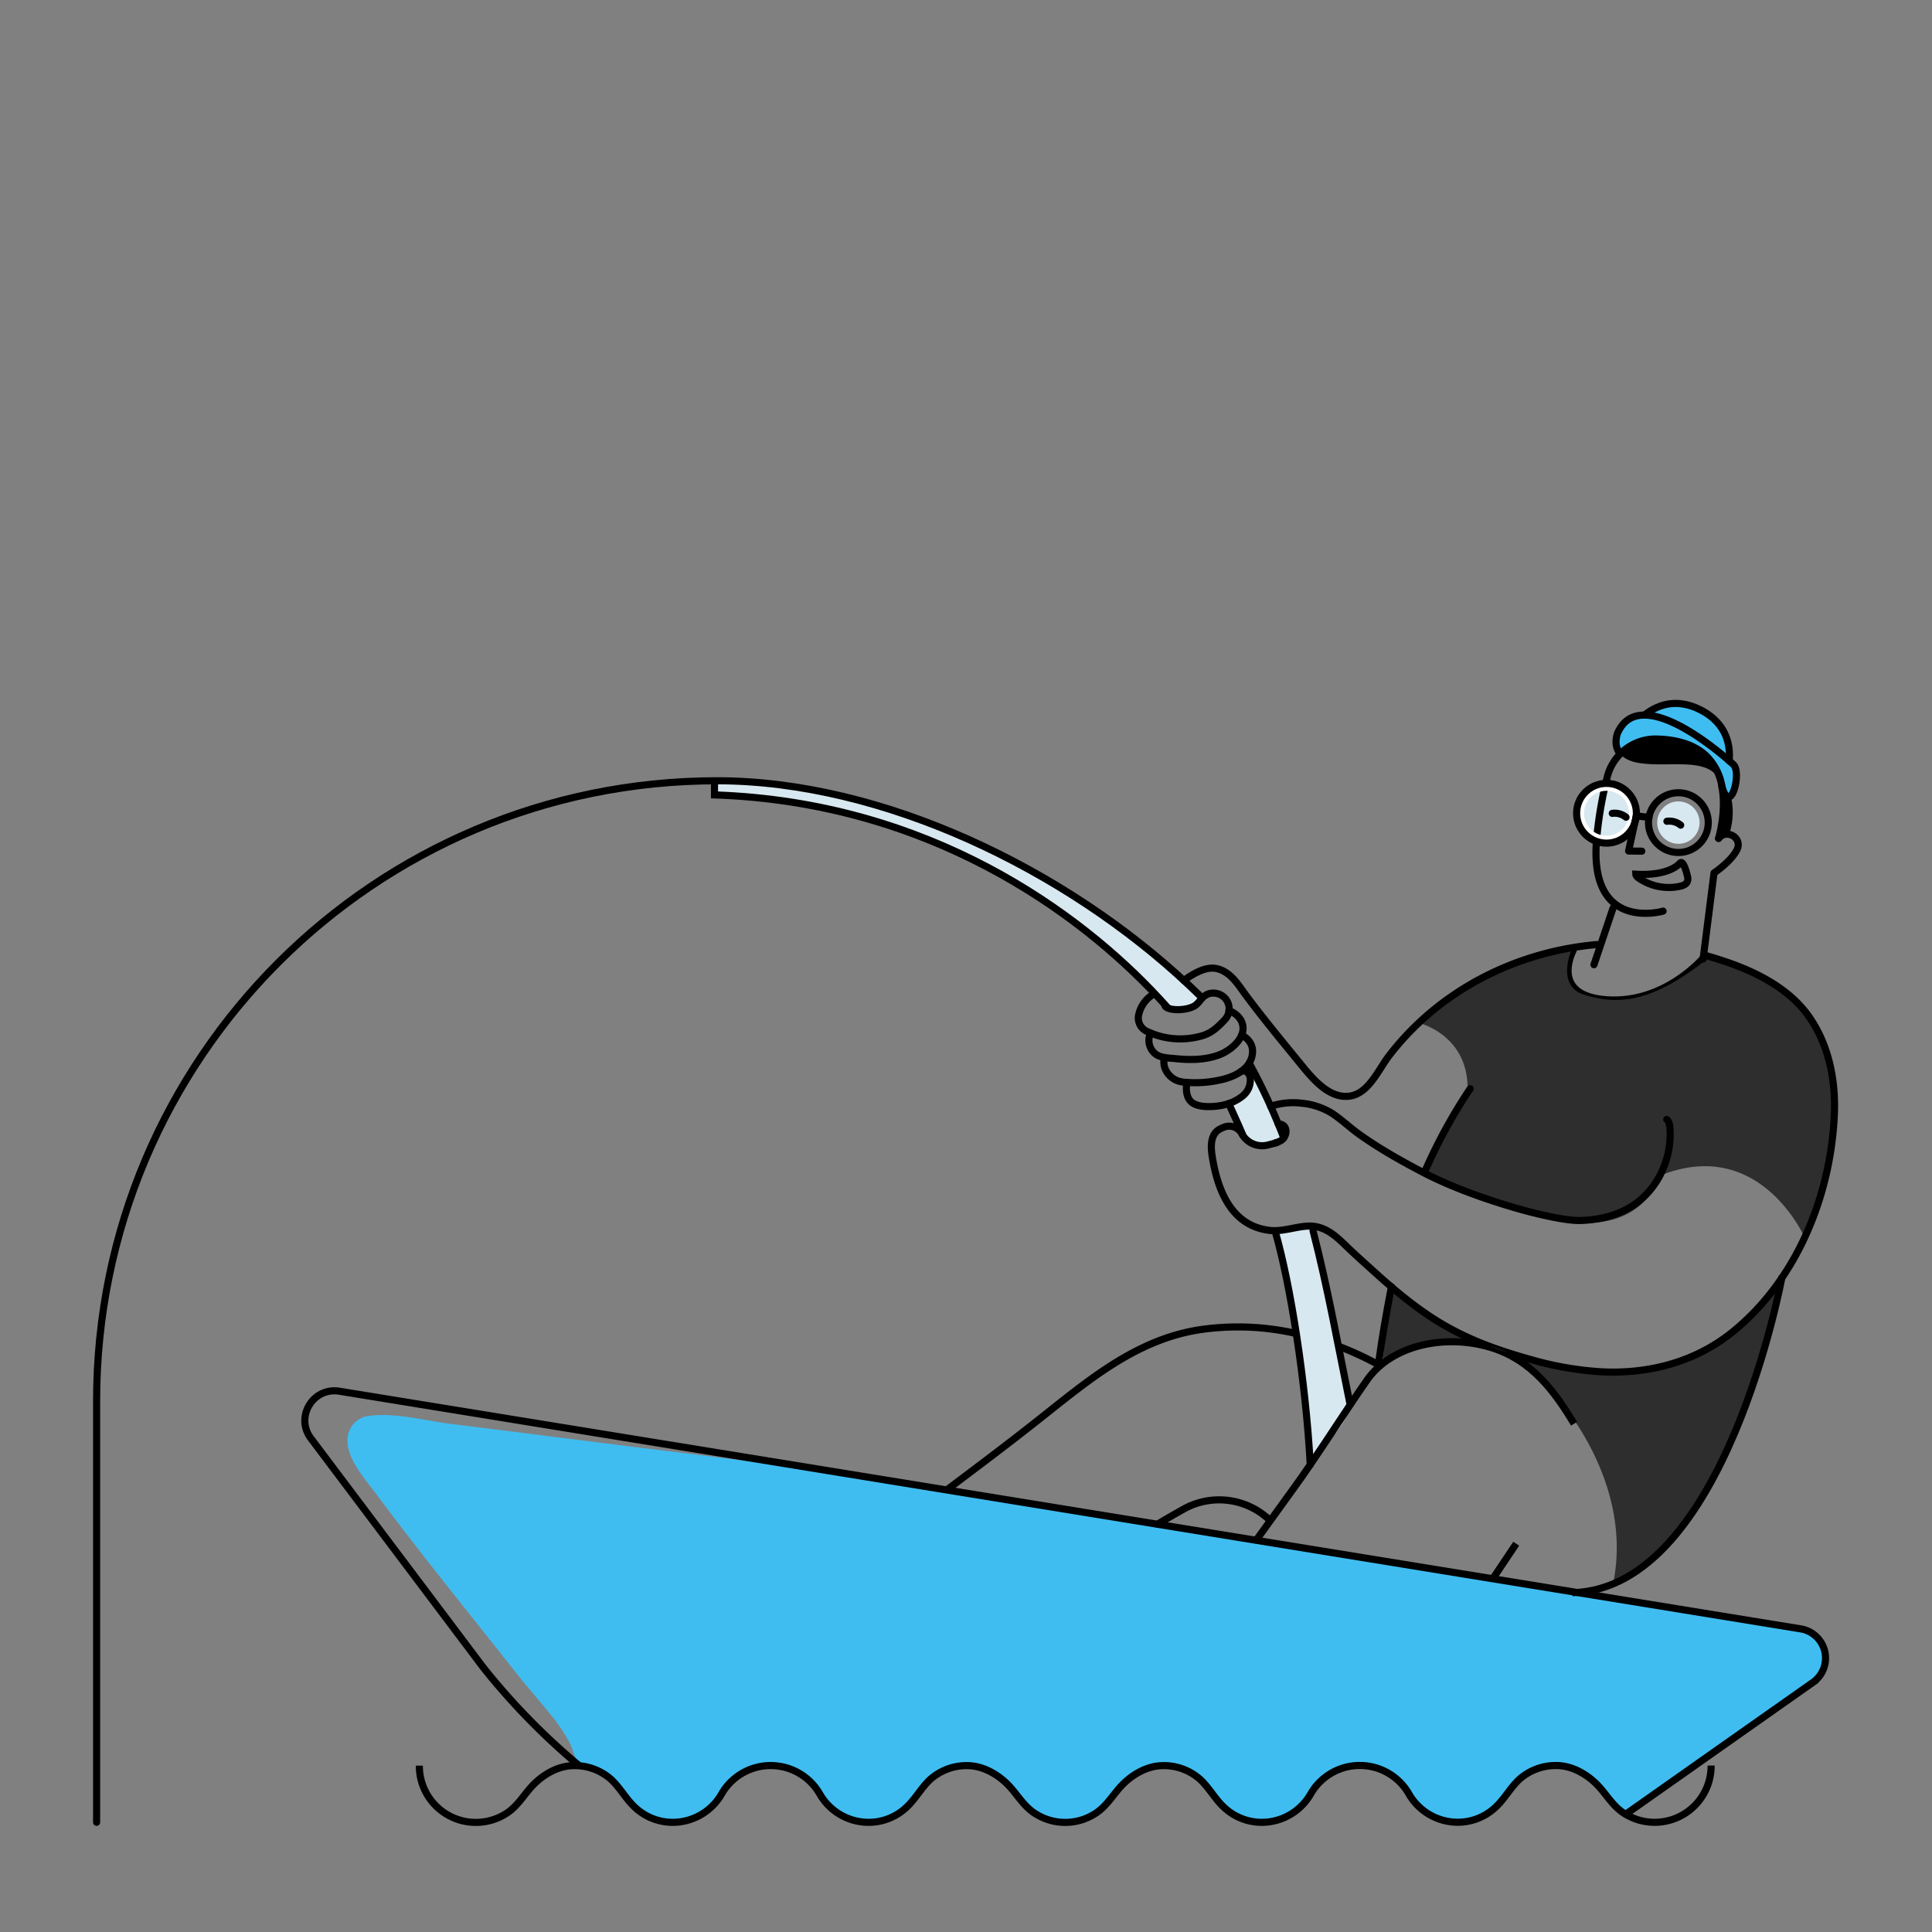 <svg id="Layer_2" data-name="Layer 2" xmlns="http://www.w3.org/2000/svg" viewBox="0 0 1000 1000"><rect x="0" y="0" width="1000" height="1000" fill="#808080" stroke="none"/><defs><style>.cls-1{fill:#d7e8f0;}.cls-2,.cls-4,.cls-6{fill:none;stroke-width:3.68px;}.cls-2,.cls-4{stroke:#000;}.cls-2{stroke-miterlimit:10;}.cls-3{fill:#3fbdf1;}.cls-4,.cls-6{stroke-linecap:round;stroke-linejoin:round;}.cls-5{fill:#2e2e2e;}.cls-6{stroke:#fff;}</style></defs><circle class="cls-1" cx="831.52" cy="420.94" r="13.47"/><circle class="cls-1" cx="868.73" cy="425.78" r="10.97"/><path class="cls-1" d="M661.52,643s-1.92-5.51,3.73-6.55,12.7-6.79,15.87,6.55,20.27,78.17,16.78,87.91-19.76,26.11-20,22.58-2.43-44.81-6.84-61.35S661.52,643,661.52,643Z"/><path class="cls-1" d="M639.6,580c.61.47,2.94,11.55,11.48,12.69s15.33-2,9.61-13.16-9.77-27.29-12.83-19.17a17.86,17.86,0,0,1-10.74,10.39Z"/><path class="cls-1" d="M623.63,516.59l-.23.23c-1,1.15-1.83,2.56-3.12,3.47-3.5,2.47-10.73,2.94-14.17,1.59-.14-.15-.29-.3-.41-.44-1.47-1.65-3-3.29-4.56-5-41-44.15-118.84-101.27-229.87-105v-7.35c.44,0,.91,0,1.36,0,86.15,0,180.92,46.33,244,105.62q2.73,2.55,5.38,5.14C622.52,515.44,623.1,516,623.63,516.59Z"/><path class="cls-2" d="M336.7,940.83c-2.59-1.61-5.18-3.32-7.7-5"/><path class="cls-3" d="M938.36,870.8l-97,68.26c-.12-.06-.23-.15-.35-.21-6.82-4.17-9.91-11-15.58-16.25-5.41-5-12.52-8.76-20.05-8.76a28.27,28.27,0,0,0-18.9,7c-4.7,4.29-7.7,10.11-12.35,14.46a28.52,28.52,0,0,1-19.6,7.91,29.27,29.27,0,0,1-24.75-13.61l-1.3-2.17a29.31,29.31,0,0,0-49.5,0l-1.29,2.17A29.3,29.3,0,0,1,653,943.23a28.48,28.48,0,0,1-19.58-7.91c-4.67-4.35-7.64-10.17-12.38-14.46a28.22,28.22,0,0,0-18.9-7c-7.49,0-14.61,3.73-20,8.76-5.67,5.26-8.75,12.08-15.57,16.25a28.62,28.62,0,0,1-30.43,0c-6.82-4.17-9.91-11-15.58-16.25-5.41-5-12.52-8.76-20-8.76a28.29,28.29,0,0,0-18.9,7c-4.7,4.29-7.7,10.11-12.34,14.46a28.55,28.55,0,0,1-19.61,7.91,29.27,29.27,0,0,1-24.75-13.61l-1.29-2.17a29.32,29.32,0,0,0-49.51,0l-1.29,2.17c-6.22,10.47-19.56,15.32-31.24,12.66C327.33,939,323.62,924.77,312.06,918c-3.23-1.88-6.92-2.82-10.34-4.33C291,909,283.88,899.12,275.41,891.48l24.82,22.41c-2.35-2.12-3.83-9-5.45-12a90.26,90.26,0,0,0-8.39-12.67c-6.31-8-13.06-15.46-19.38-23.49-14.36-18.24-28.92-36.32-43.26-54.58-9.69-12.34-19.28-24.76-28.64-37.36-6.74-9.09-22-25.17-12-36.94a12.7,12.7,0,0,1,8.09-4c13.52-1.82,29.34,2.61,42.78,4.25,31.19,3.83,62.35,7.86,93.53,11.74C369.23,754,411,759.14,452.65,765.23l7.06,1.07,2.47.38c1.24.21,2.18.39,2.79.47l.77.12a.53.53,0,0,0,.15,0L932,843.08A15.36,15.36,0,0,1,938.36,870.8Z"/><path class="cls-2" d="M841.42,939.07l96.94-68.26A15.35,15.35,0,0,0,932,843.09l-756.34-123c-13.67-2.2-23.08,13.35-14.73,24.43L250,862.9A350.56,350.56,0,0,0,299.89,914l0,0"/><path class="cls-2" d="M885.68,913.85a29.24,29.24,0,0,1-44.62,25c-6.82-4.18-9.9-11-15.58-16.27-5.41-5-12.5-8.75-20-8.75a28.29,28.29,0,0,0-18.9,7c-4.71,4.3-7.71,10.11-12.36,14.46a28.54,28.54,0,0,1-19.6,7.9,29.3,29.3,0,0,1-24.75-13.61l-1.29-2.17a29.31,29.31,0,0,0-49.5,0l-1.3,2.17A29.27,29.27,0,0,1,653,943.24a28.54,28.54,0,0,1-19.59-7.9c-4.66-4.35-7.65-10.16-12.36-14.46a28.29,28.29,0,0,0-18.9-7c-7.52,0-14.62,3.72-20,8.75-5.68,5.27-8.76,12.09-15.58,16.27a28.71,28.71,0,0,1-30.45,0c-6.82-4.18-9.9-11-15.57-16.27-5.41-5-12.51-8.75-20-8.75a28.29,28.29,0,0,0-18.9,7c-4.71,4.3-7.7,10.11-12.36,14.46a28.54,28.54,0,0,1-19.59,7.9,29.27,29.27,0,0,1-24.75-13.61l-1.3-2.17a29.31,29.31,0,0,0-49.5,0l-1.29,2.17a29.3,29.3,0,0,1-24.75,13.61,28.54,28.54,0,0,1-19.6-7.9c-4.65-4.35-7.65-10.16-12.36-14.46a28.29,28.29,0,0,0-18.9-7c-7.52,0-14.61,3.72-20,8.75-5.68,5.27-8.76,12.09-15.58,16.27a29.24,29.24,0,0,1-44.62-25"/><path class="cls-4" d="M679.62,637c7.67,29.75,13.11,60.26,19.19,90"/><path class="cls-4" d="M50,943.23V725.29c0-177.37,143.8-321.17,321.17-321.17,86.16,0,180.93,46.33,244,105.62q2.73,2.55,5.38,5.14c.55.56,1.14,1.12,1.67,1.71"/><path class="cls-4" d="M646.58,550.27a304.85,304.85,0,0,1,14.11,29.28c.29.74.62,1.44.91,2.18,1,2.41,2,4.82,2.88,7.26"/><path class="cls-4" d="M814.26,491.94s-12.71,23.6,17.66,25.56,50.18-22.2,50.18-22.2"/><path class="cls-5" d="M756.87,691c4.56,1.94,9.2,3.85,13.93,5.64a71.6,71.6,0,0,0-34.86.15c-1.94.53-17.86,7.24-20,6.92.31-7,3.11-31.87,5-36C729.13,671.63,750.52,688.29,756.87,691Z"/><path class="cls-5" d="M943.47,615l-9.38,25.55s-23.16-53-75-32c0,0-8.16,31.37-51.15,22.9-44.32-8.72-69.78-19.65-68.7-25.61,1.17-6.41,7.08-18.44,8.45-17.53a116.81,116.81,0,0,1,9.92-20.86c1.75-2.89,1.86,0,1.95-2,1.38-29.79-25.26-36-25.26-36,22.52-21.25,50.77-34.16,79.61-39h0s-9.44,19.85,6.43,24.55,33.87,5.67,65.85-20.72C886.21,494.34,974.25,512.18,943.47,615Z"/><path class="cls-5" d="M922.25,661.62c-2.44,12.59-27.25,133.31-87.36,158.3,11.14-53.3-29.25-96.8-29.25-96.8-7.18-11.73-16.14-18.87-25.25-23,39,13.14,81.77,17.35,116.34-10.52A128.82,128.82,0,0,0,922.25,661.62Z"/><path class="cls-2" d="M814.75,736.91c-9.7-16-21.78-33.31-43.86-39.69-23.72-6.88-50.82-.7-63.23,17-10.11,14.46-19.49,29.31-29.48,43.89-2.91,4.29-5.91,8.58-9,12.81-3.88,5.41-7.79,10.79-11.67,16.17-2.44,3.38-4.85,6.76-7.29,10.11"/><path class="cls-2" d="M714.39,706.89a161.23,161.23,0,0,0-21.6-10.08"/><path class="cls-2" d="M490,771.21c15.52-11.67,31.07-23.34,46.33-35.39,25.92-20.43,51.23-42.63,85.3-47.65a135.68,135.68,0,0,1,49.33,2.06"/><path class="cls-2" d="M922.46,660.43S893.07,822.36,813.91,824.37"/><line class="cls-2" x1="784.8" y1="799.02" x2="772.64" y2="817.18"/><path class="cls-2" d="M599.26,789c-.36-.06,5.75-3.59,13.17-7.78a37.84,37.84,0,0,1,45.12,5.93h0"/><path class="cls-4" d="M636,571.17c1.85,4.18,5.31,11.57,7.2,16.19"/><path class="cls-4" d="M678.18,758.16C675.92,715.65,668,664.83,660,637.23"/><path class="cls-4" d="M737.71,605.88a273.83,273.83,0,0,1,23.22-42.34"/><path class="cls-4" d="M720.2,666c-2.88,15-5.15,28.24-6.53,38.89"/><path class="cls-4" d="M826.45,488.9q-6.3.57-12.55,1.61c-28.84,4.85-57.09,17.76-79.61,39A141.39,141.39,0,0,0,719,546.42c-5.38,6.94-10.38,19.26-20.05,20.87-10.76,1.77-19.49-8.87-25.48-16.22-9.59-11.76-19.26-23.43-28.34-35.6-4.12-5.53-8-12.43-15.29-14.11-5.88-1.35-12.52,2.88-17.1,6.11"/><path class="cls-4" d="M642.42,554.54c3.81-1.29,4.67,3.25,4.67,3.25a10.5,10.5,0,0,1-4.27,9.77c-5.05,4-11.93,5.41-18.25,5.19-3-.1-6.87-.73-8.76-3.28s-2-6.09-1.44-9.2"/><path class="cls-4" d="M597.31,514.43a16.44,16.44,0,0,0-7.85,10.47A7.64,7.64,0,0,0,594,534a40.29,40.29,0,0,0,28.38,2.07c5-1.49,8.19-4.67,11.63-8.33a8.18,8.18,0,0,0-.6-11.73,8.32,8.32,0,0,0-7.22-1.79,7.36,7.36,0,0,0-2.65,1.26,8.93,8.93,0,0,0-1.56,1.33,20.1,20.1,0,0,1-3.11,3.47c-4.34,3.08-14.57,3.05-15.9.27"/><path class="cls-4" d="M636.11,523.12a11.38,11.38,0,0,1,6.21,5c4.18,7.77-4.71,15.35-11.07,17.79-7.43,2.84-15.47,2.81-23.27,2-3.66-.37-8.09-.3-10.81-3.19a9,9,0,0,1-2.21-8.5,6.12,6.12,0,0,1,.63-1.49"/><path class="cls-4" d="M642.67,535.74s6.24,2.75,5.62,9.36c-.72,7.67-8,11.58-14.71,13.41a60.11,60.11,0,0,1-18.47,1.8,21.56,21.56,0,0,1-4.87-.66c-4.87-1.37-8.8-6.6-7.6-11.74,0-.17.09-.35.14-.52"/><path class="cls-4" d="M657.68,572.65a36.21,36.21,0,0,1,15.8-1.66,36.88,36.88,0,0,1,15.85,5.17c5,3.27,9.51,7.63,14.42,11.11,10.43,7.43,21.48,13.59,32.79,19.54,25.52,13.41,68,25.37,81.61,24.92l1.74-.08c10-.56,20-3.35,27.94-9.54a42.68,42.68,0,0,0,13.4-18.22,44.93,44.93,0,0,0,3.24-17.44c-.05-1.89,0-5.76-1.78-7"/><path class="cls-4" d="M661.6,581.73c5.29,0,5,6.58,1.23,8.73a11.33,11.33,0,0,1-1.94.85l-.64.18"/><path class="cls-4" d="M882,494.34c3.29.88,6.58,1.88,9.87,3l1.12.36c16.37,5.52,33.3,14.11,43.45,28.66,10.28,14.81,13.84,33.13,13,50.94-1.94,41.92-19.58,85.39-52.74,112.17-19.37,15.63-43.67,21.9-68.29,20.54a169.28,169.28,0,0,1-35.94-6.28c-12.57-3.5-25.22-7.68-36.92-13.5-3.72-1.85-7.37-3.86-10.91-6-11.91-7.29-22.65-16.28-33-25.64-4.86-4.42-9.84-8.8-14.55-13.36-4-3.85-8.16-7.93-13.53-9.71a18.42,18.42,0,0,0-6.51-.9c-6.85.32-13.35,3.09-20.28,2.18-19.73-2.56-26.66-21.14-29.37-38.48-.73-4.73-1-11.23,3.94-13.88a16.77,16.77,0,0,1,2.75-1.21,7.4,7.4,0,0,1,8.57,3.39,12,12,0,0,0,13.75,6l3.77-1,.64-.18"/><path class="cls-2" d="M604.7,521.94l-.44-.5c-1.47-1.65-3-3.29-4.56-5-41-44.15-118.85-101.27-229.88-105v-7.38"/><path class="cls-3" d="M891.31,406.87l0-.09a28.44,28.44,0,0,0-8.4-15.85c-6.86-6.3-16.63-8.23-25.41-8.42a25.66,25.66,0,0,0-18.79,7.69c-3.83-4.62-1.39-10.67-1.39-10.67,3-6.84,8-9.42,14-9.4,15.28.05,36.5,17.26,43.79,23.66,1.07.93,1.83,1.64,2.24,2C901.71,399.94,895.71,423,891.31,406.87Z"/><path class="cls-3" d="M851.29,370.13c5.54-4.5,15.51-9.42,28.67-2.86,14.82,7.4,15.8,19.93,15.12,26.52Z"/><path class="cls-4" d="M860.81,471.59s-38,11.14-34.51-36.1a204.22,204.22,0,0,1,4.81-30c.25-1,.48-2,.73-3.07a26,26,0,0,1,6.76-12.18"/><path class="cls-4" d="M891.2,406.78l0,.09c2.53,12.81-1.41,26.16-1.68,27"/><path class="cls-4" d="M889.52,434l0,0h0c4-5.27,12.47-.39,9.65,5.6-2.94,6.25-12,12.23-12,12.23l-5.65,44.58"/><path d="M891.2,406.78c-4.45-16-25.43-9.32-42.32-11.78-5.37-.78-8.51-2.63-10.28-4.8a25.66,25.66,0,0,1,18.79-7.69c8.78.19,18.55,2.12,25.41,8.42A28.44,28.44,0,0,1,891.2,406.78Z"/><path class="cls-4" d="M891.22,406.87l0-.09a28.44,28.44,0,0,0-8.4-15.85c-6.86-6.3-16.63-8.23-25.41-8.42a25.66,25.66,0,0,0-18.79,7.69c-3.83-4.62-1.39-10.67-1.39-10.67,3-6.84,8-9.42,14-9.4,15.28.05,36.5,17.26,43.79,23.66,1.07.93,1.83,1.64,2.24,2C901.62,399.94,895.62,423,891.22,406.87Z"/><path class="cls-4" d="M851.2,370.13c5.54-4.5,15.51-9.42,28.67-2.86,14.82,7.4,15.8,19.93,15.12,26.52"/><circle class="cls-4" cx="868.73" cy="425.78" r="15.47"/><circle class="cls-6" cx="831.52" cy="420.94" r="13.47"/><circle class="cls-4" cx="831.52" cy="420.94" r="15.47"/><polyline class="cls-4" points="853.5 423.11 846.93 422.25 842.96 440.49 849.8 440.56"/><path d="M895.84,412a35.49,35.49,0,0,1-.84,19.81s-5.79,3.36-4.06-3.09,1-16.5,1-16.5Z"/><line class="cls-4" x1="834.89" y1="470.08" x2="825.03" y2="499.33"/><path class="cls-2" d="M869.62,446.7c1.82-1.91,3.9,6.89,4,7.81.13,2.71-1.54,3.63-4,4.21a27.23,27.23,0,0,1-19.87-3.23c-1-.6-3-1.68-3.05-3,7.06.43,16.75-.25,22.28-5.12C869.18,447.13,869.41,446.92,869.62,446.7Z"/><path class="cls-4" d="M862.79,425.09a9.32,9.32,0,0,1,7.13,2"/><path class="cls-4" d="M834.51,421a9.32,9.32,0,0,1,7.13,2"/><path class="cls-5" d="M780.39,700.07c-3.24-1.08-6.41-2.23-9.59-3.41A58.33,58.33,0,0,1,780.39,700.07Z"/><path class="cls-3" d="M459.71,766.3l2.47.38C461.48,766.59,460.62,766.45,459.71,766.3Z"/><path class="cls-3" d="M465.74,767.27l-.77-.12Z"/></svg>